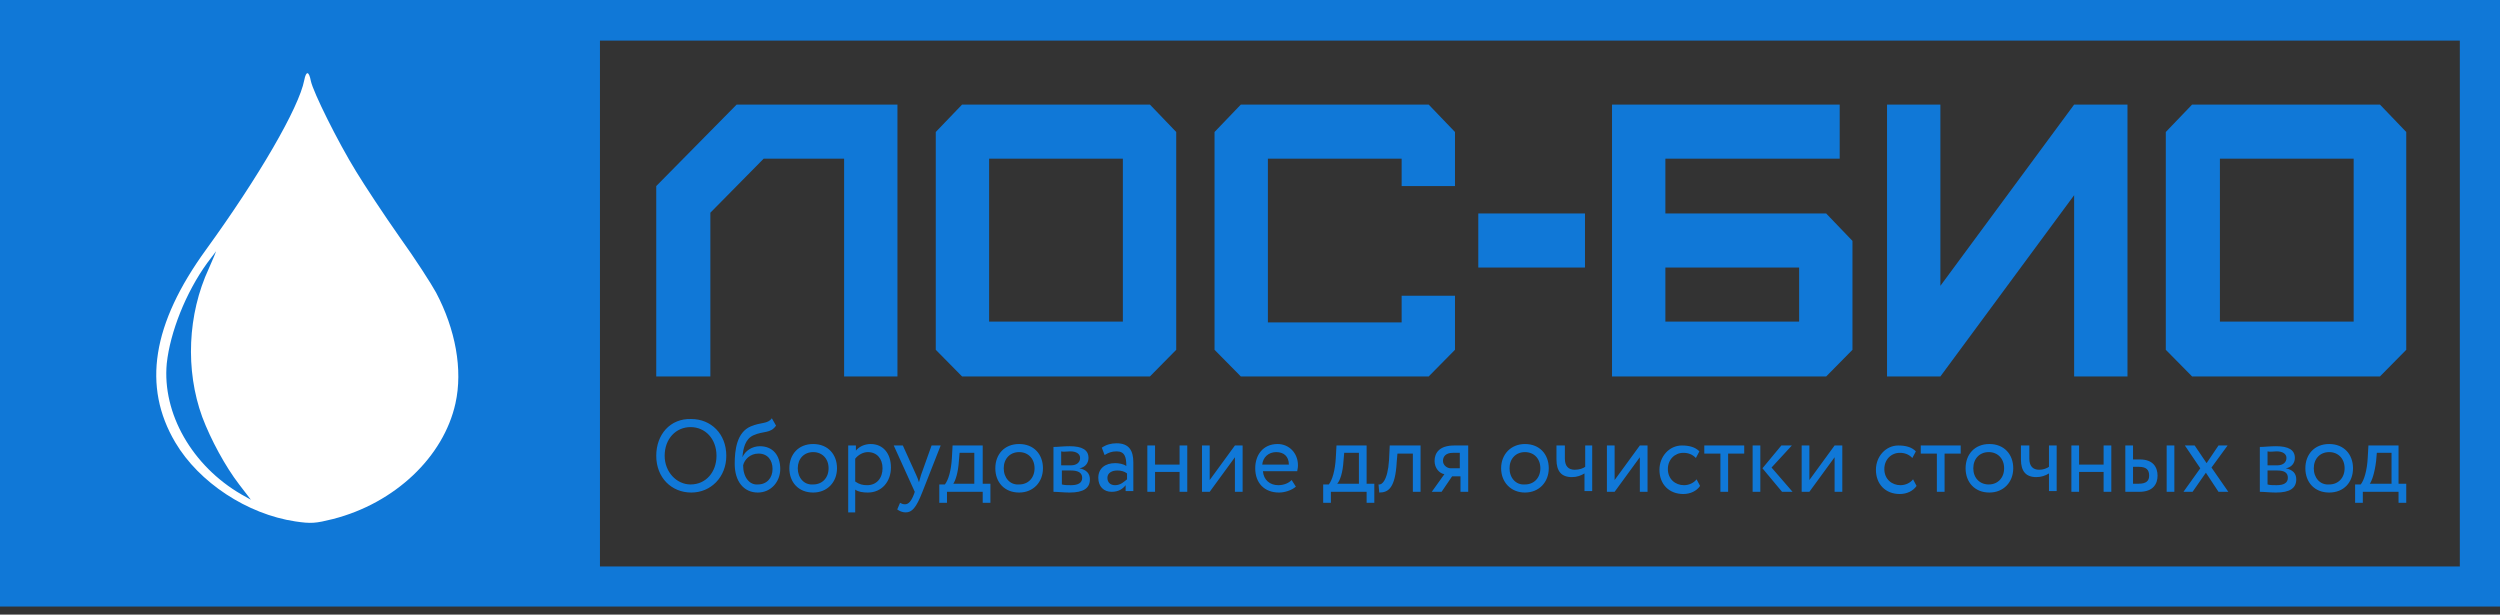<svg width="240" height="59" viewBox="0 0 240 59" fill="none" xmlns="http://www.w3.org/2000/svg">
<rect x="0" y="0" width="240" height="59" fill="#333333" stroke="none"/>
<g id="logo" clip-path="url(#clip0_1_368)">
<g id="SvgjsG1065">
<g id="&#208;&#161;&#208;&#187;&#208;&#190;&#208;&#185;_2_1_">
<g id="&#208;&#161;&#208;&#187;&#208;&#190;&#208;&#185;_1-2">
<path id="Vector" d="M57.596 0H0V58.225H240V0H57.596ZM236.197 54.38H57.596V3.9H236.142V54.38H236.197Z" fill="#1078D7"/>
</g>
</g>
</g>
<g id="SvgjsG1066">
<path id="Vector_2" fill-rule="evenodd" clip-rule="evenodd" d="M29.209 7.693C28.71 10.329 24.809 17.035 19.775 23.972C14.604 31.094 13.652 37.106 16.827 42.471C19.094 46.309 23.721 49.362 28.347 50.055C29.889 50.287 30.297 50.24 31.976 49.824C37.917 48.298 42.589 43.858 43.723 38.725C44.448 35.487 43.723 31.603 41.863 28.088C41.41 27.255 39.867 24.851 38.371 22.77C36.874 20.642 35.014 17.821 34.198 16.48C32.429 13.613 30.07 8.849 29.844 7.785C29.662 6.814 29.39 6.768 29.209 7.693ZM19.911 25.221C17.824 28.088 16.328 31.926 16.01 34.886C15.557 39.696 18.459 44.737 23.176 47.465L24.084 47.974L22.95 46.494C21.634 44.783 20.228 42.193 19.412 40.02C17.779 35.534 18.006 30.169 20.047 25.776C20.455 24.851 20.773 24.111 20.727 24.111C20.773 24.111 20.364 24.619 19.911 25.221Z" fill="white"/>
</g>
<path id="SvgjsPath1067" d="M63 43.755C63 45.872 64.48 47.284 66.363 47.284C68.246 47.284 69.725 45.802 69.725 43.755C69.725 41.637 68.246 40.226 66.363 40.226C64.345 40.155 63 41.708 63 43.755ZM63.807 43.755C63.807 42.131 64.883 41.002 66.295 41.002C67.708 41.002 68.784 42.131 68.784 43.755C68.784 45.308 67.775 46.508 66.295 46.508C64.95 46.508 63.807 45.308 63.807 43.755ZM74.097 40.155C73.693 40.72 73.088 40.508 72.079 40.931C70.734 41.496 70.532 43.19 70.532 44.531C70.532 46.225 71.407 47.284 72.752 47.284C74.03 47.284 74.904 46.225 74.904 45.025C74.904 43.684 74.164 42.837 72.954 42.837C72.214 42.837 71.541 43.261 71.272 43.896C71.34 43.049 71.541 42.131 72.348 41.779C73.29 41.355 73.962 41.637 74.5 40.861L74.097 40.155ZM71.34 44.672C71.474 44.108 72.012 43.543 72.819 43.543C73.693 43.543 74.164 44.178 74.164 45.025C74.164 45.872 73.626 46.508 72.752 46.508C71.945 46.578 71.34 45.802 71.34 44.672ZM75.778 44.955C75.778 46.296 76.653 47.284 78.065 47.284C79.41 47.284 80.352 46.296 80.352 44.955C80.352 43.614 79.477 42.626 78.065 42.626C76.653 42.626 75.778 43.614 75.778 44.955ZM76.585 44.955C76.585 44.037 77.191 43.402 78.065 43.402C78.939 43.402 79.544 44.037 79.544 44.955C79.544 45.872 78.939 46.508 78.065 46.508C77.191 46.578 76.585 45.872 76.585 44.955ZM81.36 49.19H82.1V47.002C82.369 47.214 82.84 47.284 83.311 47.284C84.656 47.284 85.53 46.225 85.53 44.884C85.53 43.543 84.79 42.626 83.58 42.626C82.974 42.626 82.436 42.908 82.167 43.261V42.767H81.427V49.19H81.36ZM83.311 43.402C84.185 43.402 84.723 44.037 84.723 44.955C84.723 45.872 84.185 46.578 83.243 46.578C82.84 46.578 82.504 46.508 82.1 46.225V44.037C82.369 43.684 82.84 43.402 83.311 43.402ZM90.305 42.767H89.431L88.422 45.59C88.355 45.802 88.287 46.084 88.22 46.296C88.153 46.084 88.086 45.872 87.951 45.59L86.673 42.767H85.799L87.817 47.214L87.749 47.425C87.48 48.131 87.211 48.413 86.875 48.413C86.673 48.413 86.539 48.343 86.404 48.272L86.135 48.908C86.337 49.049 86.606 49.19 86.942 49.19C87.548 49.19 87.951 48.766 88.556 47.214L90.305 42.767ZM90.171 48.272H90.91V47.214H94.34V48.272H95.08V46.437H94.34V42.767H91.448L91.381 43.967C91.314 45.167 91.045 46.084 90.709 46.508H90.171V48.272ZM92.054 44.249L92.121 43.472H93.533V46.437H91.516C91.717 46.155 91.986 45.378 92.054 44.249ZM95.551 44.955C95.551 46.296 96.425 47.284 97.838 47.284C99.183 47.284 100.124 46.296 100.124 44.955C100.124 43.614 99.25 42.626 97.838 42.626C96.425 42.626 95.551 43.614 95.551 44.955ZM96.358 44.955C96.358 44.037 96.963 43.402 97.838 43.402C98.712 43.402 99.317 44.037 99.317 44.955C99.317 45.872 98.712 46.508 97.838 46.508C96.963 46.578 96.358 45.872 96.358 44.955ZM101.133 47.214C101.536 47.214 102.142 47.284 102.68 47.284C104.025 47.284 104.63 46.861 104.63 46.014C104.63 45.449 104.294 45.096 103.621 44.955C104.159 44.884 104.496 44.461 104.496 43.967C104.496 43.19 103.89 42.837 102.68 42.837C102.074 42.837 101.536 42.908 101.133 42.908V47.214ZM102.814 45.167C103.487 45.167 103.89 45.378 103.89 45.872C103.89 46.367 103.487 46.578 102.814 46.578C102.478 46.578 102.209 46.578 101.94 46.508V45.167H102.814ZM102.747 43.331C103.285 43.331 103.689 43.543 103.689 43.967C103.689 44.39 103.352 44.672 102.814 44.672H101.873V43.331C102.074 43.402 102.411 43.331 102.747 43.331ZM106.042 43.684C106.379 43.472 106.715 43.331 107.186 43.331C107.993 43.331 108.127 43.896 108.127 44.743C107.858 44.531 107.388 44.461 107.051 44.461C106.11 44.461 105.437 44.955 105.437 45.872C105.437 46.719 105.975 47.214 106.715 47.214C107.388 47.214 107.791 46.931 108.06 46.578V47.143H108.8V44.39C108.8 43.261 108.396 42.555 107.186 42.555C106.648 42.555 106.177 42.696 105.773 42.978L106.042 43.684ZM107.051 46.578C106.58 46.578 106.311 46.296 106.311 45.872C106.311 45.378 106.782 45.167 107.253 45.167C107.589 45.167 107.926 45.237 108.195 45.449V46.014C107.926 46.225 107.589 46.578 107.051 46.578ZM113.239 47.214H113.978V42.767H113.239V44.602H110.885V42.767H110.145V47.214H110.885V45.308H113.239V47.214ZM116.131 47.214L118.552 43.896V47.214H119.291V42.767H118.552L116.131 46.084V42.767H115.391V47.214H116.131ZM123.999 46.084C123.73 46.367 123.259 46.578 122.721 46.578C121.914 46.578 121.309 46.084 121.242 45.237H124.537C124.537 45.096 124.604 44.955 124.604 44.672C124.604 43.472 123.73 42.626 122.654 42.626C121.242 42.626 120.502 43.684 120.502 44.955C120.502 46.367 121.376 47.284 122.789 47.284C123.327 47.284 123.999 47.072 124.403 46.719L123.999 46.084ZM122.52 43.402C123.259 43.402 123.73 43.825 123.73 44.602H121.175C121.242 43.896 121.78 43.402 122.52 43.402ZM127.093 48.272H127.765V47.214H131.195V48.272H131.935V46.437H131.195V42.767H128.303L128.236 43.967C128.169 45.167 127.9 46.084 127.564 46.508H127.026V48.272H127.093ZM128.976 44.249L129.043 43.472H130.456V46.437H128.371C128.64 46.155 128.909 45.378 128.976 44.249ZM135.634 47.214H136.374V42.767H133.415L133.347 44.178C133.213 46.225 132.608 46.578 132.339 46.508L132.406 47.284C133.28 47.284 133.953 46.861 134.087 44.319L134.155 43.543H135.634V47.214ZM139.602 42.767C138.19 42.767 137.719 43.472 137.719 44.249C137.719 44.955 138.19 45.449 138.661 45.52L137.45 47.214H138.392L139.4 45.731H140.207V47.214H140.947V42.767H139.602ZM138.526 44.249C138.526 43.825 138.795 43.472 139.468 43.472H140.14V44.955H139.266C138.93 44.955 138.526 44.672 138.526 44.249ZM144.108 44.955C144.108 46.296 145.05 47.284 146.395 47.284C147.74 47.284 148.681 46.296 148.681 44.955C148.681 43.614 147.807 42.626 146.395 42.626C145.05 42.626 144.108 43.614 144.108 44.955ZM144.915 44.955C144.915 44.037 145.52 43.402 146.395 43.402C147.269 43.402 147.874 44.037 147.874 44.955C147.874 45.872 147.269 46.508 146.395 46.508C145.52 46.578 144.915 45.872 144.915 44.955ZM152.918 42.767H152.179V44.814C151.977 44.955 151.641 45.096 151.17 45.096C150.564 45.096 150.228 44.743 150.228 44.037V42.767H149.421V44.108C149.421 45.237 149.892 45.802 150.901 45.802C151.371 45.802 151.775 45.661 152.111 45.449V47.143H152.851V42.767H152.918ZM155.003 47.214L157.424 43.896V47.214H158.164V42.767H157.424L155.003 46.084V42.767H154.263V47.214H155.003ZM162.872 46.014C162.603 46.367 162.132 46.578 161.661 46.578C160.854 46.578 160.115 46.014 160.115 45.025C160.115 44.108 160.787 43.472 161.594 43.472C162.065 43.472 162.468 43.614 162.805 43.967L163.141 43.331C162.737 42.908 162.132 42.767 161.46 42.767C160.249 42.767 159.307 43.825 159.307 45.096C159.307 46.508 160.249 47.425 161.594 47.425C162.267 47.425 162.872 47.143 163.208 46.649L162.872 46.014ZM163.612 43.543H165.159V47.214H165.898V43.543H167.445V42.767H163.612V43.543ZM172.018 42.767H171.01L169.194 44.955L171.077 47.214H172.086L170.068 44.884L172.018 42.767ZM168.252 47.214H168.992V42.767H168.252V47.214ZM173.7 47.214L176.121 43.896V47.214H176.861V42.767H176.121L173.7 46.084V42.767H172.96V47.214H173.7ZM183.653 46.014C183.384 46.367 182.914 46.578 182.443 46.578C181.636 46.578 180.896 46.014 180.896 45.025C180.896 44.108 181.568 43.472 182.376 43.472C182.846 43.472 183.25 43.614 183.586 43.967L183.922 43.331C183.519 42.908 182.914 42.767 182.241 42.767C181.03 42.767 180.089 43.825 180.089 45.096C180.089 46.508 181.03 47.425 182.376 47.425C183.048 47.425 183.653 47.143 183.99 46.649L183.653 46.014ZM184.393 43.543H185.94V47.214H186.68V43.543H188.227V42.767H184.393V43.543ZM188.697 44.955C188.697 46.296 189.572 47.284 190.984 47.284C192.329 47.284 193.271 46.296 193.271 44.955C193.271 43.614 192.396 42.626 190.984 42.626C189.572 42.626 188.697 43.614 188.697 44.955ZM189.437 44.955C189.437 44.037 190.042 43.402 190.917 43.402C191.791 43.402 192.396 44.037 192.396 44.955C192.396 45.872 191.791 46.508 190.917 46.508C190.042 46.508 189.437 45.872 189.437 44.955ZM197.44 42.767H196.701V44.814C196.499 44.955 196.163 45.096 195.759 45.096C195.154 45.096 194.817 44.743 194.817 44.037V42.767H194.01V44.108C194.01 45.237 194.481 45.802 195.49 45.802C195.961 45.802 196.364 45.661 196.701 45.449V47.143H197.44V42.767ZM201.946 47.214H202.686V42.767H201.946V44.602H199.592V42.767H198.853V47.214H199.592V45.308H201.946V47.214ZM204.031 47.214H205.376C206.721 47.214 207.125 46.437 207.125 45.661C207.125 44.884 206.721 44.108 205.444 44.108H204.771V42.767H204.031V47.214ZM207.999 47.214H208.739V42.767H207.999V47.214ZM205.309 44.814C206.049 44.814 206.318 45.096 206.318 45.661C206.318 46.155 206.049 46.437 205.309 46.437H204.771V44.814H205.309ZM213.85 42.767H212.976L211.833 44.461L210.689 42.767H209.748L211.227 44.955L209.613 47.214H210.488L211.765 45.378L212.976 47.214H213.918L212.303 44.884L213.85 42.767ZM216.944 47.214C217.347 47.214 217.953 47.284 218.491 47.284C219.836 47.284 220.441 46.861 220.441 46.014C220.441 45.449 220.105 45.096 219.432 44.955C219.97 44.884 220.307 44.461 220.307 43.967C220.307 43.19 219.701 42.837 218.491 42.837C217.886 42.837 217.347 42.908 216.944 42.908V47.214ZM218.625 45.167C219.298 45.167 219.634 45.378 219.634 45.872C219.634 46.367 219.231 46.578 218.558 46.578C218.222 46.578 217.886 46.578 217.684 46.508V45.167H218.625ZM218.558 43.331C219.096 43.331 219.5 43.543 219.5 43.967C219.5 44.39 219.163 44.672 218.625 44.672H217.684V43.331C217.886 43.402 218.222 43.331 218.558 43.331ZM221.315 44.955C221.315 46.296 222.19 47.284 223.602 47.284C225.014 47.284 225.889 46.296 225.889 44.955C225.889 43.614 225.014 42.626 223.602 42.626C222.19 42.626 221.315 43.614 221.315 44.955ZM222.123 44.955C222.123 44.037 222.728 43.402 223.602 43.402C224.476 43.402 225.082 44.037 225.082 44.955C225.082 45.872 224.476 46.508 223.602 46.508C222.728 46.578 222.123 45.872 222.123 44.955ZM226.158 48.272H226.83V47.214H230.26V48.272H231V46.437H230.26V42.767H227.368L227.301 43.967C227.234 45.167 226.965 46.084 226.629 46.508H226.09V48.272H226.158ZM228.108 44.249L228.175 43.472H229.588V46.437H227.503C227.705 46.155 227.974 45.378 228.108 44.249Z" fill="#1078D7"/>
<path id="SvgjsPath1068" d="M68.194 36.14V20.421L73.315 15.23H81.034V36.14H86.155V10.039H70.718L63 17.862V36.14H68.194ZM94.955 30.876V15.23H107.795V30.876H94.955ZM110.392 36.14L112.917 33.581V12.671L110.392 10.039H92.359L89.834 12.671V33.581L92.359 36.14H110.392ZM137.154 36.14L139.678 33.581V28.39H134.557V30.949H121.717V15.23H134.557V17.862H139.678V12.671L137.154 10.039H119.12L116.596 12.671V33.581L119.12 36.14H137.154ZM141.915 25.685H152.158V20.494H141.915V25.685ZM159.876 30.876V25.685H172.716V30.876H159.876ZM175.313 36.14L177.837 33.581V23.126L175.313 20.494H159.876V15.23H176.611V10.039H154.754V36.14H175.313ZM186.277 36.14L199.117 18.739V36.14H204.238V10.039H199.117L186.277 27.44V10.039H181.155V36.14H186.277ZM213.111 30.876V15.23H225.951V30.876H213.111ZM228.475 36.14L231 33.581V12.671L228.475 10.039H210.442L207.917 12.671V33.581L210.442 36.14H228.475Z" fill="#1078D7"/>
</g>
<defs>
<clipPath id="clip0_1_368">
<rect width="240" height="58.225" fill="white"/>
</clipPath>
</defs>
</svg>
